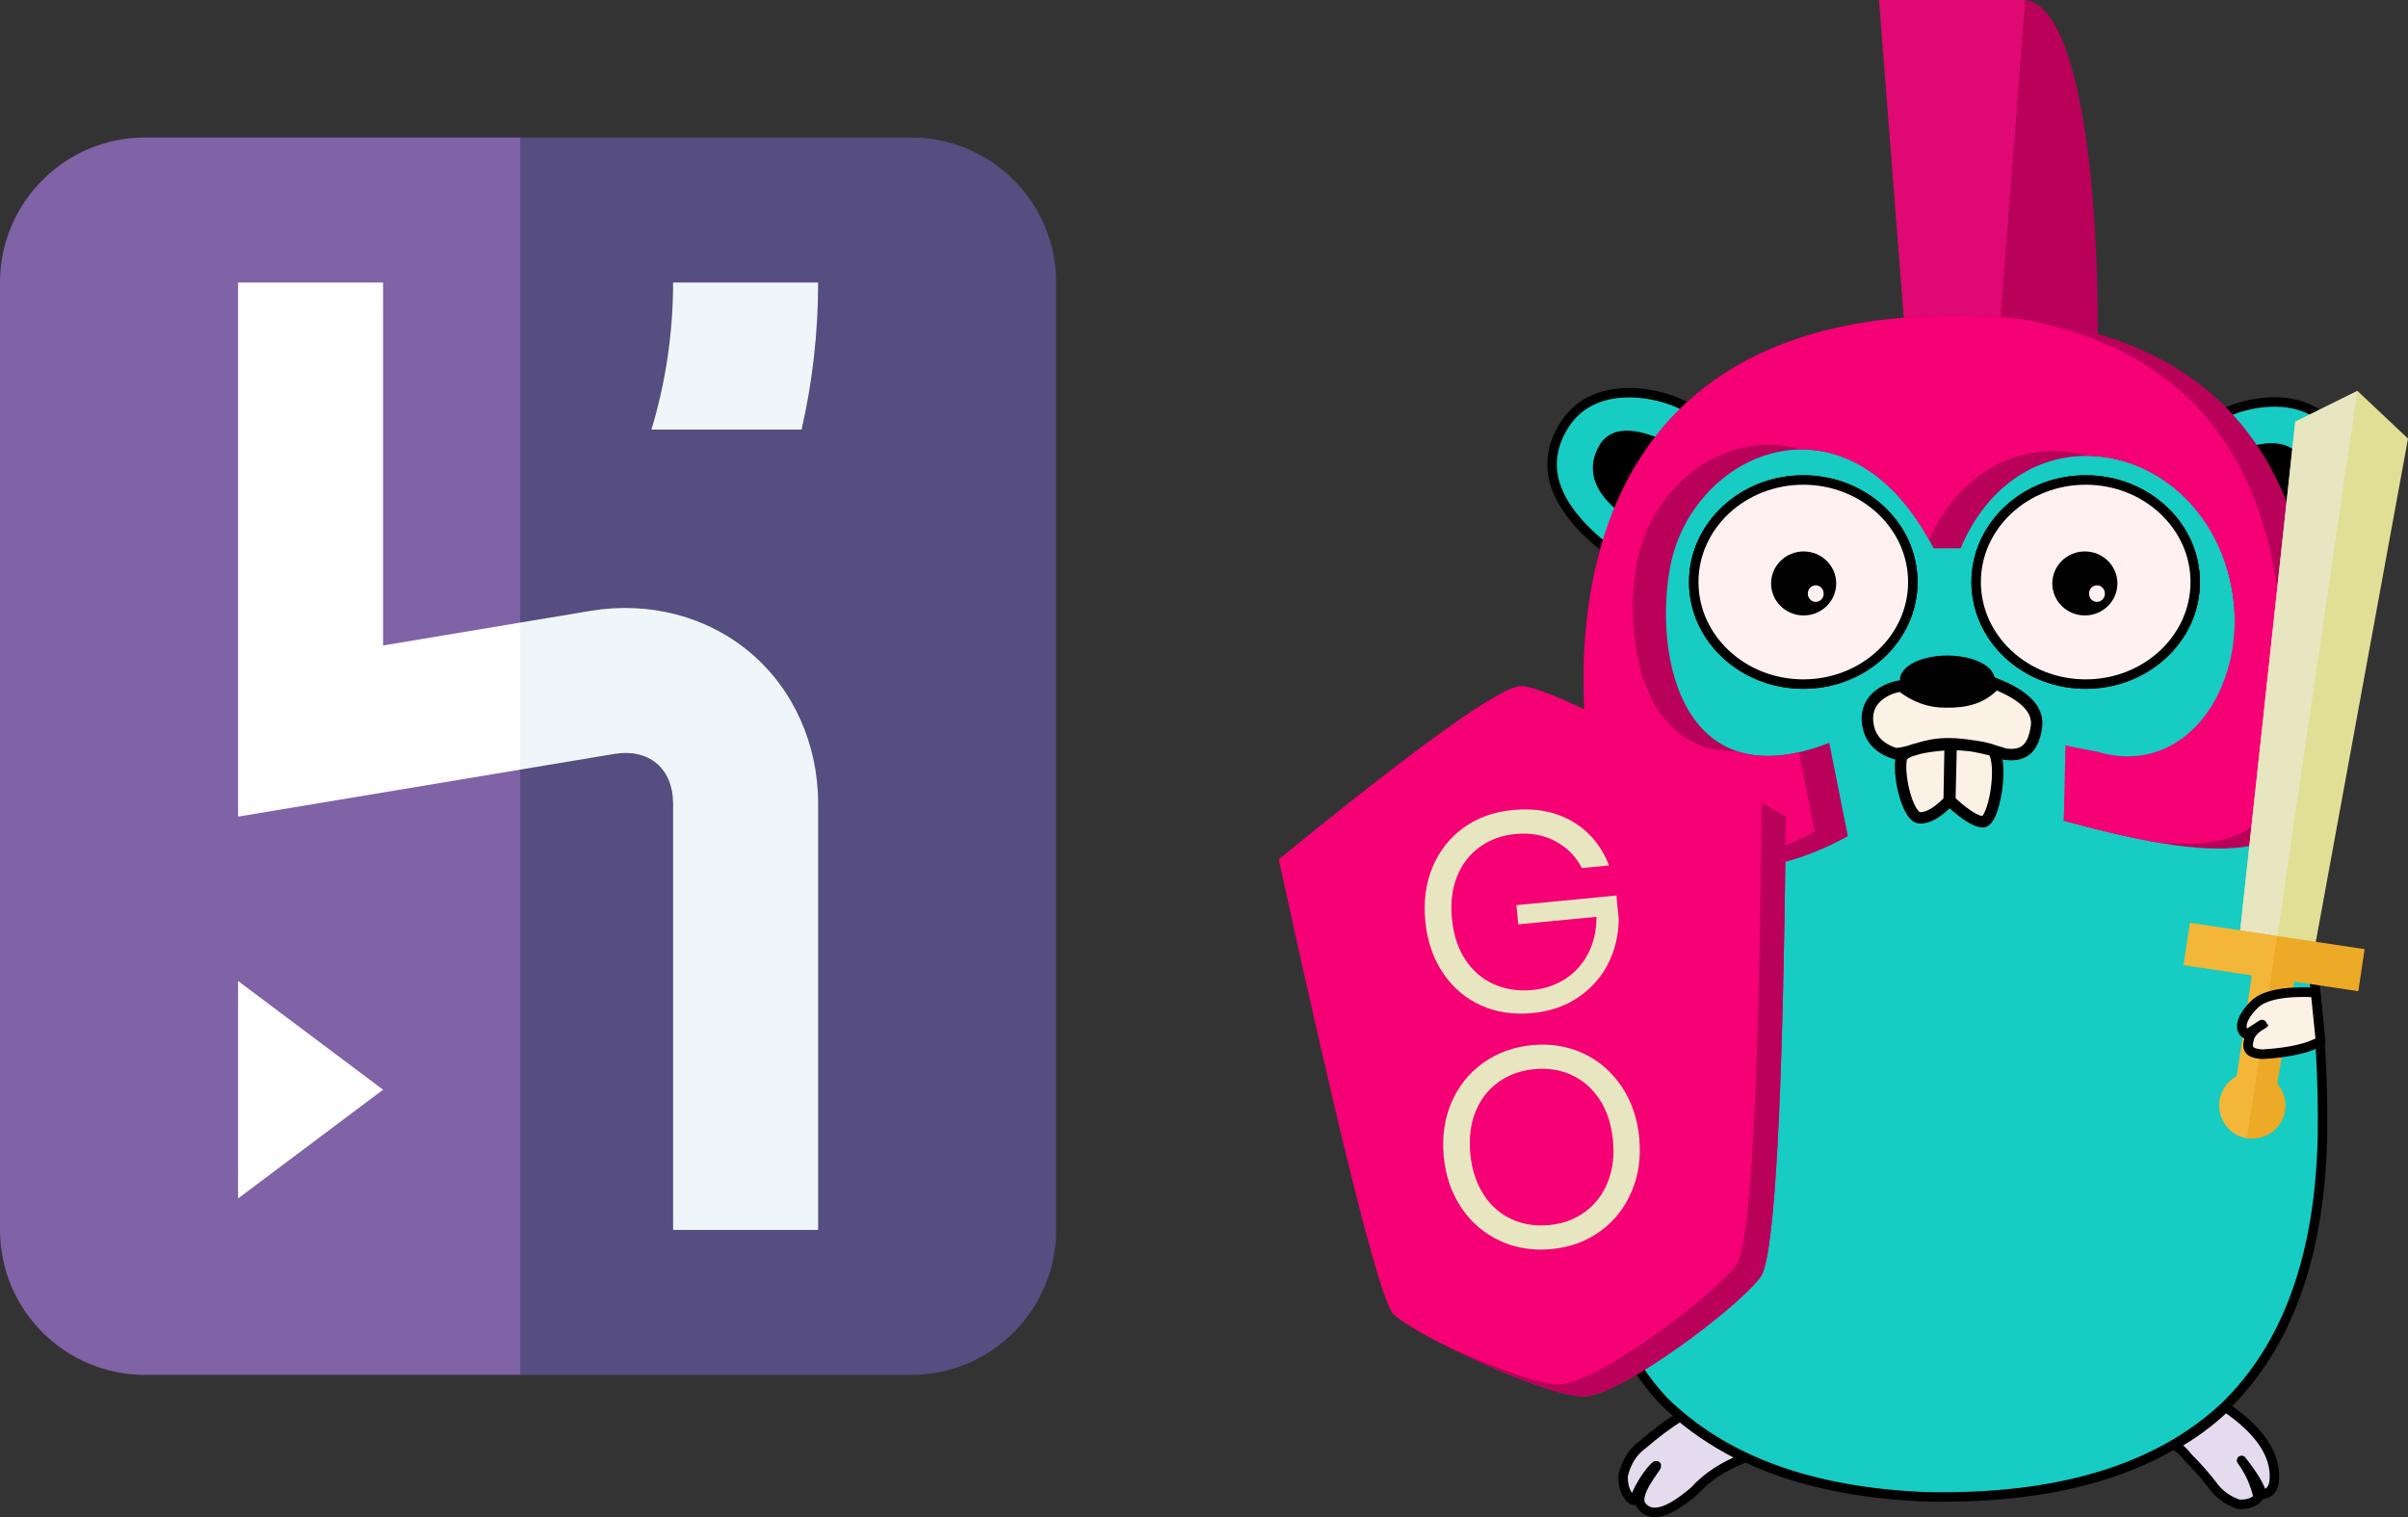 <?xml version="1.0" standalone="no"?><!-- Generator: Gravit.io --><svg xmlns="http://www.w3.org/2000/svg" xmlns:xlink="http://www.w3.org/1999/xlink" style="isolation:isolate" viewBox="802.433 142 175.134 110.344" width="175.134" height="110.344"><rect x="802.433" y="142" width="175.134" height="110.344" fill="#333333" stroke="none"/><g><g><path d=" M 868.703 152 L 840.27 152 L 827.087 197 L 840.27 242 L 868.703 242 C 874.518 242 879.25 237.269 879.25 231.453 L 879.25 162.547 C 879.25 156.731 874.518 152 868.703 152 Z " fill="rgb(86,77,128)"/><path d=" M 812.98 152 C 807.165 152 802.433 156.731 802.433 162.547 L 802.433 231.453 C 802.433 237.269 807.165 242 812.98 242 L 840.27 242 L 840.27 152 L 812.98 152 Z " fill="rgb(128,98,167)"/><path d=" M 857.014 189.48 C 853.887 186.831 849.65 185.719 845.391 186.428 L 840.27 187.282 L 834.997 192.701 L 840.27 197.974 L 847.125 196.832 C 848.338 196.629 849.429 196.877 850.197 197.527 C 850.965 198.178 851.388 199.214 851.388 200.443 L 851.388 231.453 L 861.935 231.453 L 861.935 200.443 C 861.935 196.125 860.142 192.129 857.014 189.48 Z " fill="rgb(239,246,249)"/><g><path d=" M 830.295 188.944 L 830.295 162.547 L 819.748 162.547 L 819.748 201.395 L 840.27 197.974 L 840.27 187.282 L 830.295 188.944 Z " fill="rgb(255,255,255)"/><path d=" M 819.748 213.348 L 830.295 221.258 L 819.748 229.168 L 819.748 213.348 Z " fill="rgb(255,255,255)"/></g><path d=" M 860.732 173.245 C 861.525 169.776 861.935 166.193 861.935 162.547 L 851.388 162.547 C 851.388 166.265 850.835 169.856 849.812 173.245 L 860.732 173.245 Z " fill="rgb(239,246,249)"/></g><g><path d=" M 924.628 245.031 Q 926.718 246.77 929.33 248.035 Q 927.024 248.925 925.671 250.431 Q 922.841 252.879 921.814 251.507 C 921.203 250.69 922.932 248.747 922.91 248.61 C 922.886 248.457 921.738 249.738 921.298 251.138 Q 920.915 250.996 920.874 250.803 Q 920.459 250.278 920.483 249.314 Q 920.839 247.831 921.912 247.063 Q 923.295 245.871 924.628 245.031 Z  M 964.304 244.353 Q 967.949 246.84 967.852 249.51 Q 967.812 250.609 966.953 250.697 Q 966.719 249.8 965.463 248.218 Q 966.333 249.404 966.677 250.92 Q 966.249 251.451 965.248 251.41 Q 964.025 250.988 963.349 250.019 Q 962.522 248.947 961.567 248.003 Q 961.08 247.362 960.565 247.114 Q 962.641 245.94 964.304 244.353 Z  M 919.238 207.974 C 919.727 208.241 919.613 211.724 919.3 212.318 C 918.912 213.053 915.16 214.496 914.3 213.724 Q 913.233 212.767 915.612 211.619 Q 913.76 212.808 913.534 212.521 C 912.501 211.211 917.068 207.199 919.238 207.974 Z " fill-rule="evenodd" fill="rgb(228,219,238)" vector-effect="non-scaling-stroke" stroke-width="0.688" stroke="rgb(0,0,0)" stroke-opacity="100" stroke-linejoin="round" stroke-linecap="square" stroke-miterlimit="3"/><path d=" M 917.269 176.846 C 917.269 174.9 918.849 173.32 920.795 173.32 C 922.741 173.32 924.321 174.9 924.321 176.846 C 924.321 178.792 922.741 180.372 920.795 180.372 C 918.849 180.372 917.269 178.792 917.269 176.846 Z  M 963.643 177.185 C 963.643 175.239 965.223 173.659 967.169 173.659 C 969.115 173.659 970.694 175.239 970.694 177.185 C 970.694 179.131 969.115 180.711 967.169 180.711 C 965.223 180.711 963.643 179.131 963.643 177.185 Z " fill-rule="evenodd" fill="rgb(0,0,0)"/><path d=" M 919.178 181.851 Q 913.45 177.255 916.219 172.897 C 918.507 169.294 923.747 170.657 925.314 171.748 C 929.615 168.297 936.211 166.166 943.288 166.166 C 950.401 166.166 959.706 167.957 963.988 172.175 C 965.719 171.198 970.504 170.126 972.501 173.784 Q 974.961 178.289 969.151 182.77 Q 970.559 189.028 970.484 196.768 Q 970.132 204.885 970.632 212.392 Q 971.427 218.204 971.345 224.649 Q 971.068 237.701 964.234 244.318 Q 956.875 251.177 942.466 250.865 Q 929.956 250.355 923.416 243.876 Q 917.636 237.77 918.286 225.236 Q 918.457 220.826 918.873 216.661 Q 919.292 212.714 919.186 208.242 Q 919.012 203.717 918.56 199.47 Q 918.106 195.128 918.129 190.307 Q 918.212 185.587 919.178 181.851 Z  M 922.88 174.16 Q 920.08 173.051 919.121 174.448 Q 917.744 176.687 920.184 178.788 Q 921.255 176.165 922.88 174.16 Z  M 966.159 174.809 Q 968.671 174.123 969.485 175.495 Q 970.781 177.68 968.31 179.588 Q 968.224 179.307 968.134 179.03 Q 967.38 176.685 966.159 174.809 Z " fill-rule="evenodd" fill="rgb(23,204,195)" vector-effect="non-scaling-stroke" stroke-width="0.688" stroke="rgb(0,0,0)" stroke-linejoin="miter" stroke-linecap="square" stroke-miterlimit="3"/><g><path d=" M 946.159 184.333 C 946.159 180.236 949.729 176.911 954.126 176.911 C 958.524 176.911 962.093 180.236 962.093 184.333 C 962.093 188.429 958.524 191.755 954.126 191.755 C 949.729 191.755 946.159 188.429 946.159 184.333 Z  M 925.619 184.333 C 925.619 180.236 929.189 176.911 933.586 176.911 C 937.983 176.911 941.553 180.236 941.553 184.333 C 941.553 188.429 937.983 191.755 933.586 191.755 C 929.189 191.755 925.619 188.429 925.619 184.333 Z " fill-rule="evenodd" fill="rgb(255,241,241)" vector-effect="non-scaling-stroke" stroke-width="0.688" stroke="rgb(0,0,0)" stroke-opacity="100" stroke-linejoin="miter" stroke-linecap="square" stroke-miterlimit="3"/><path d=" M 946.159 184.333 C 946.159 180.236 949.729 176.911 954.126 176.911 C 958.524 176.911 962.093 180.236 962.093 184.333 C 962.093 188.429 958.524 191.755 954.126 191.755 C 949.729 191.755 946.159 188.429 946.159 184.333 Z  M 925.619 184.333 C 925.619 180.236 929.189 176.911 933.586 176.911 C 937.983 176.911 941.553 180.236 941.553 184.333 C 941.553 188.429 937.983 191.755 933.586 191.755 C 929.189 191.755 925.619 188.429 925.619 184.333 Z " fill-rule="evenodd" fill="rgb(255,241,241)" vector-effect="non-scaling-stroke" stroke-width="0.688" stroke="rgb(0,0,0)" stroke-opacity="100" stroke-linejoin="miter" stroke-linecap="square" stroke-miterlimit="3"/><path d=" M 951.697 184.435 C 951.697 183.15 952.758 182.107 954.065 182.107 C 955.372 182.107 956.433 183.15 956.433 184.435 C 956.433 185.72 955.372 186.763 954.065 186.763 C 952.758 186.763 951.697 185.72 951.697 184.435 Z  M 954.369 185.175 C 954.369 184.842 954.627 184.572 954.945 184.572 C 955.264 184.572 955.522 184.842 955.522 185.175 C 955.522 185.507 955.264 185.777 954.945 185.777 C 954.627 185.777 954.369 185.507 954.369 185.175 Z  M 931.245 184.435 C 931.245 183.15 932.306 182.107 933.613 182.107 C 934.919 182.107 935.98 183.15 935.98 184.435 C 935.98 185.72 934.919 186.763 933.613 186.763 C 932.306 186.763 931.245 185.72 931.245 184.435 Z  M 933.916 185.175 C 933.916 184.842 934.175 184.572 934.493 184.572 C 934.811 184.572 935.07 184.842 935.07 185.175 C 935.07 185.507 934.811 185.777 934.493 185.777 C 934.175 185.777 933.916 185.507 933.916 185.175 Z " fill-rule="evenodd" fill="rgb(1,1,1)"/></g><g><path d=" M 947.557 191.731 Q 950.816 193.019 950.543 194.875 C 950.27 196.731 949.369 196.97 948.301 196.861 Q 945.964 196.096 944.121 196.096 C 942.277 196.096 941.497 196.769 940.289 196.815 Q 938.402 196.232 938.256 194.452 C 938.111 192.672 939.848 191.991 940.704 191.888 Q 942.221 193.082 943.958 193.055 C 945.358 193.074 946.581 192.821 947.557 191.731 L 947.557 191.731 Z  M 944.269 196.144 L 944.197 200.239 Q 942.944 201.54 942.043 201.481 C 941.142 201.422 940.406 198.152 940.747 197.052 C 941.07 196.468 942.881 196.216 944.269 196.144 Z  M 944.341 196.12 Q 946.385 196.222 947.376 196.571 C 948.18 197.509 947.467 201.791 946.642 201.773 C 945.817 201.754 944.234 200.268 944.245 200.191 L 944.341 196.12 Z " fill-rule="evenodd" fill="rgb(251,241,228)" vector-effect="non-scaling-stroke" stroke-width="0.832" stroke="rgb(0,0,0)" stroke-opacity="100" stroke-linejoin="miter" stroke-linecap="square" stroke-miterlimit="3"/><path d=" M 940.619 191.43 C 940.619 190.463 942.163 189.678 944.065 189.678 C 945.967 189.678 947.511 190.463 947.511 191.43 C 947.511 192.397 945.967 193.182 944.065 193.182 C 942.163 193.182 940.619 192.397 940.619 191.43 Z " fill="rgb(1,1,1)"/></g><g><g><path d=" M 949.734 142.001 C 953.216 142.357 955.006 153.029 955.006 166.141 C 955.006 167.677 954.968 169.18 954.894 170.637 L 947.577 166.145 L 949.734 142.001 Z " fill="rgb(185,1,90)"/><path d=" M 939.092 142 L 949.736 142 L 947.843 166.25 L 940.984 166.25 L 939.092 142 Z " fill="rgb(224,8,115)"/></g><path d=" M 936.83 202.815 L 935.474 196.026 C 924.956 200.137 922.723 190.086 923.87 183.418 C 925.347 174.832 936.844 169.758 943.062 181.878 L 945.029 181.878 C 949.153 172.155 960.459 173.637 963.965 182.132 C 967.471 190.628 961.442 201.941 952.78 196.797 L 952.532 201.693 C 964.689 205.004 971.316 205.078 970.935 195.606 C 970.695 189.638 973.667 164.486 943.819 164.966 C 913.97 165.446 917.279 193.229 918.178 198.416 C 919.077 203.604 927.056 208.224 936.83 202.815 Z " fill="rgb(185,1,90)"/><path d=" M 933.272 196.713 C 931.494 197.116 930.004 197.05 928.769 196.637 C 921.939 196.77 920.493 188.712 921.462 183.074 C 922.459 177.284 928.012 173.091 933.429 174.693 C 936.674 174.675 940.124 176.556 942.737 181.271 C 945.201 175.756 950.029 173.989 954.308 175.158 C 958.231 175.207 962.147 177.727 963.965 182.132 C 967.142 189.83 962.33 198.89 954.969 196.671 C 954.181 196.513 952.693 196.253 952.657 196.19 L 952.532 201.693 C 954.985 202.361 957.213 202.897 959.205 203.251 C 965.514 203.913 968.798 202.009 968.527 195.262 C 968.312 189.895 970.693 169.015 949.469 165.211 C 947.731 165.019 945.851 164.933 943.819 164.966 C 913.97 165.446 917.279 193.229 918.178 198.416 C 918.67 201.254 921.28 203.922 925.142 204.873 C 927.873 205.014 931.04 204.343 934.422 202.472 L 933.272 196.713 Z " fill="rgb(245,0,117)"/></g><g><path d=" M 913.039 191.904 Q 915.317 191.821 932.316 201.39 Q 932.013 232.714 930.489 234.858 C 928.965 237.002 920.384 243.494 917.645 243.56 C 914.907 243.626 905.182 239.029 903.765 237.562 Q 902.349 236.095 895.433 204.509 Q 910.761 191.988 913.039 191.904 Z " fill="rgb(245,0,117)"/><path d=" M 932.316 201.39 Q 932.013 232.714 930.489 234.858 C 928.965 237.002 920.384 243.494 917.645 243.56 C 915.757 243.605 910.546 241.434 907.036 239.601 C 910.344 241.184 914.297 242.722 915.889 242.683 C 918.628 242.618 927.209 236.126 928.733 233.981 Q 930.261 231.719 930.564 200.395 Q 932.053 201.256 932.316 201.39 Z " fill="rgb(185,1,90)"/><path d=" M 913.853 218.015 L 913.853 218.015 Q 915.866 217.822 917.57 218.611 L 917.57 218.611 L 917.57 218.611 Q 919.273 219.401 920.361 221.007 L 920.361 221.007 L 920.361 221.007 Q 921.448 222.613 921.654 224.749 L 921.654 224.749 L 921.654 224.749 Q 921.86 226.885 921.099 228.669 L 921.099 228.669 L 921.099 228.669 Q 920.337 230.453 918.816 231.553 L 918.816 231.553 L 918.816 231.553 Q 917.294 232.654 915.281 232.847 L 915.281 232.847 L 915.281 232.847 Q 913.268 233.041 911.544 232.254 L 911.544 232.254 L 911.544 232.254 Q 909.819 231.466 908.732 229.86 L 908.732 229.86 L 908.732 229.86 Q 907.644 228.254 907.438 226.118 L 907.438 226.118 L 907.438 226.118 Q 907.233 223.981 907.994 222.198 L 907.994 222.198 L 907.994 222.198 Q 908.755 220.414 910.297 219.312 L 910.297 219.312 L 910.297 219.312 Q 911.84 218.209 913.853 218.015 L 913.853 218.015 Z  M 914.021 219.762 L 914.021 219.762 Q 912.521 219.906 911.406 220.708 L 911.406 220.708 L 911.406 220.708 Q 910.291 221.51 909.747 222.858 L 909.747 222.858 L 909.747 222.858 Q 909.203 224.206 909.37 225.932 L 909.37 225.932 L 909.37 225.932 Q 909.534 227.637 910.326 228.867 L 910.326 228.867 L 910.326 228.867 Q 911.118 230.097 912.366 230.671 L 912.366 230.671 L 912.366 230.671 Q 913.613 231.246 915.113 231.101 L 915.113 231.101 L 915.113 231.101 Q 916.592 230.959 917.706 230.147 L 917.706 230.147 L 917.706 230.147 Q 918.82 229.334 919.364 227.986 L 919.364 227.986 L 919.364 227.986 Q 919.908 226.638 919.744 224.933 L 919.744 224.933 L 919.744 224.933 Q 919.578 223.207 918.786 221.988 L 918.786 221.988 L 918.786 221.988 Q 917.995 220.768 916.747 220.194 L 916.747 220.194 L 916.747 220.194 Q 915.5 219.619 914.021 219.762 L 914.021 219.762 Z  M 912.451 200.914 L 912.451 200.914 Q 914.978 200.671 916.814 201.759 L 916.814 201.759 L 916.814 201.759 Q 918.65 202.847 919.454 204.946 L 919.454 204.946 L 917.482 205.136 L 917.482 205.136 Q 916.841 203.871 915.562 203.185 L 915.562 203.185 L 915.562 203.185 Q 914.284 202.5 912.64 202.658 L 912.64 202.658 L 912.64 202.658 Q 911.161 202.801 910.056 203.602 L 910.056 203.602 L 910.056 203.602 Q 908.952 204.402 908.407 205.74 L 908.407 205.74 L 908.407 205.74 Q 907.862 207.078 908.028 208.804 L 908.028 208.804 L 908.028 208.804 Q 908.198 210.571 908.999 211.789 L 908.999 211.789 L 908.999 211.789 Q 909.801 213.008 911.069 213.58 L 911.069 213.58 L 911.069 213.58 Q 912.337 214.153 913.898 214.003 L 913.898 214.003 L 913.898 214.003 Q 915.234 213.874 916.288 213.192 L 916.288 213.192 L 916.288 213.192 Q 917.341 212.51 917.944 211.343 L 917.944 211.343 L 917.944 211.343 Q 918.547 210.175 918.549 208.682 L 918.549 208.682 L 912.858 209.23 L 912.724 207.833 L 919.996 207.133 L 920.162 208.859 L 920.162 208.859 Q 920.143 210.602 919.395 212.084 L 919.395 212.084 L 919.395 212.084 Q 918.646 213.566 917.225 214.532 L 917.225 214.532 L 917.225 214.532 Q 915.805 215.498 913.894 215.682 L 913.894 215.682 L 913.894 215.682 Q 911.799 215.884 910.106 215.104 L 910.106 215.104 L 910.106 215.104 Q 908.414 214.323 907.359 212.735 L 907.359 212.735 L 907.359 212.735 Q 906.305 211.147 906.097 208.99 L 906.097 208.99 L 906.097 208.99 Q 905.889 206.833 906.622 205.073 L 906.622 205.073 L 906.622 205.073 Q 907.354 203.312 908.865 202.213 L 908.865 202.213 L 908.865 202.213 Q 910.377 201.114 912.451 200.914 L 912.451 200.914 Z " fill-rule="evenodd" fill="rgb(232,230,192)"/></g><g><g><path d=" M 969.368 172.669 L 973.889 170.43 L 977.567 173.899 L 970.664 211.585 L 965.248 210.772 L 969.368 172.669 Z " fill="rgb(225,223,150)"/><path d=" M 973.888 170.438 L 967.906 211.15 L 965.248 210.726 L 969.368 172.674 L 973.888 170.438 Z " fill="rgb(232,230,192)"/></g><g><path d=" M 965.119 220.281 L 966.221 212.934 L 961.254 212.188 L 961.713 209.127 L 974.412 211.032 L 973.953 214.094 L 969.283 213.393 L 968.063 220.824 C 968.511 221.338 968.739 222.037 968.63 222.764 C 968.433 224.078 967.206 224.985 965.892 224.788 C 964.578 224.591 963.671 223.363 963.868 222.049 C 963.986 221.266 964.469 220.627 965.119 220.281 Z " fill="rgb(236,170,38)"/><path d=" M 968.058 210.079 L 961.713 209.127 L 961.254 212.188 L 966.221 212.934 L 965.119 220.281 C 964.469 220.627 963.986 221.266 963.868 222.049 C 963.673 223.353 964.564 224.571 965.861 224.783 L 968.058 210.079 Z " fill="rgb(244,182,57)"/></g><path d=" M 970.846 214.178 Q 967.454 214.029 966.408 215.044 C 965.362 216.059 965.244 216.951 965.836 217.235 C 966.381 216.901 967.066 216.431 967.064 216.453 C 967.063 216.475 966.233 216.828 966.031 217.5 C 965.83 218.172 965.864 218.617 966.991 218.676 Q 969.922 218.499 971.207 217.723 Q 970.846 214.178 970.846 214.178 Z " fill-rule="evenodd" fill="rgb(251,241,228)" vector-effect="non-scaling-stroke" stroke-width="0.698" stroke="rgb(0,0,0)" stroke-linejoin="miter" stroke-linecap="square" stroke-miterlimit="3"/></g></g></g></svg>